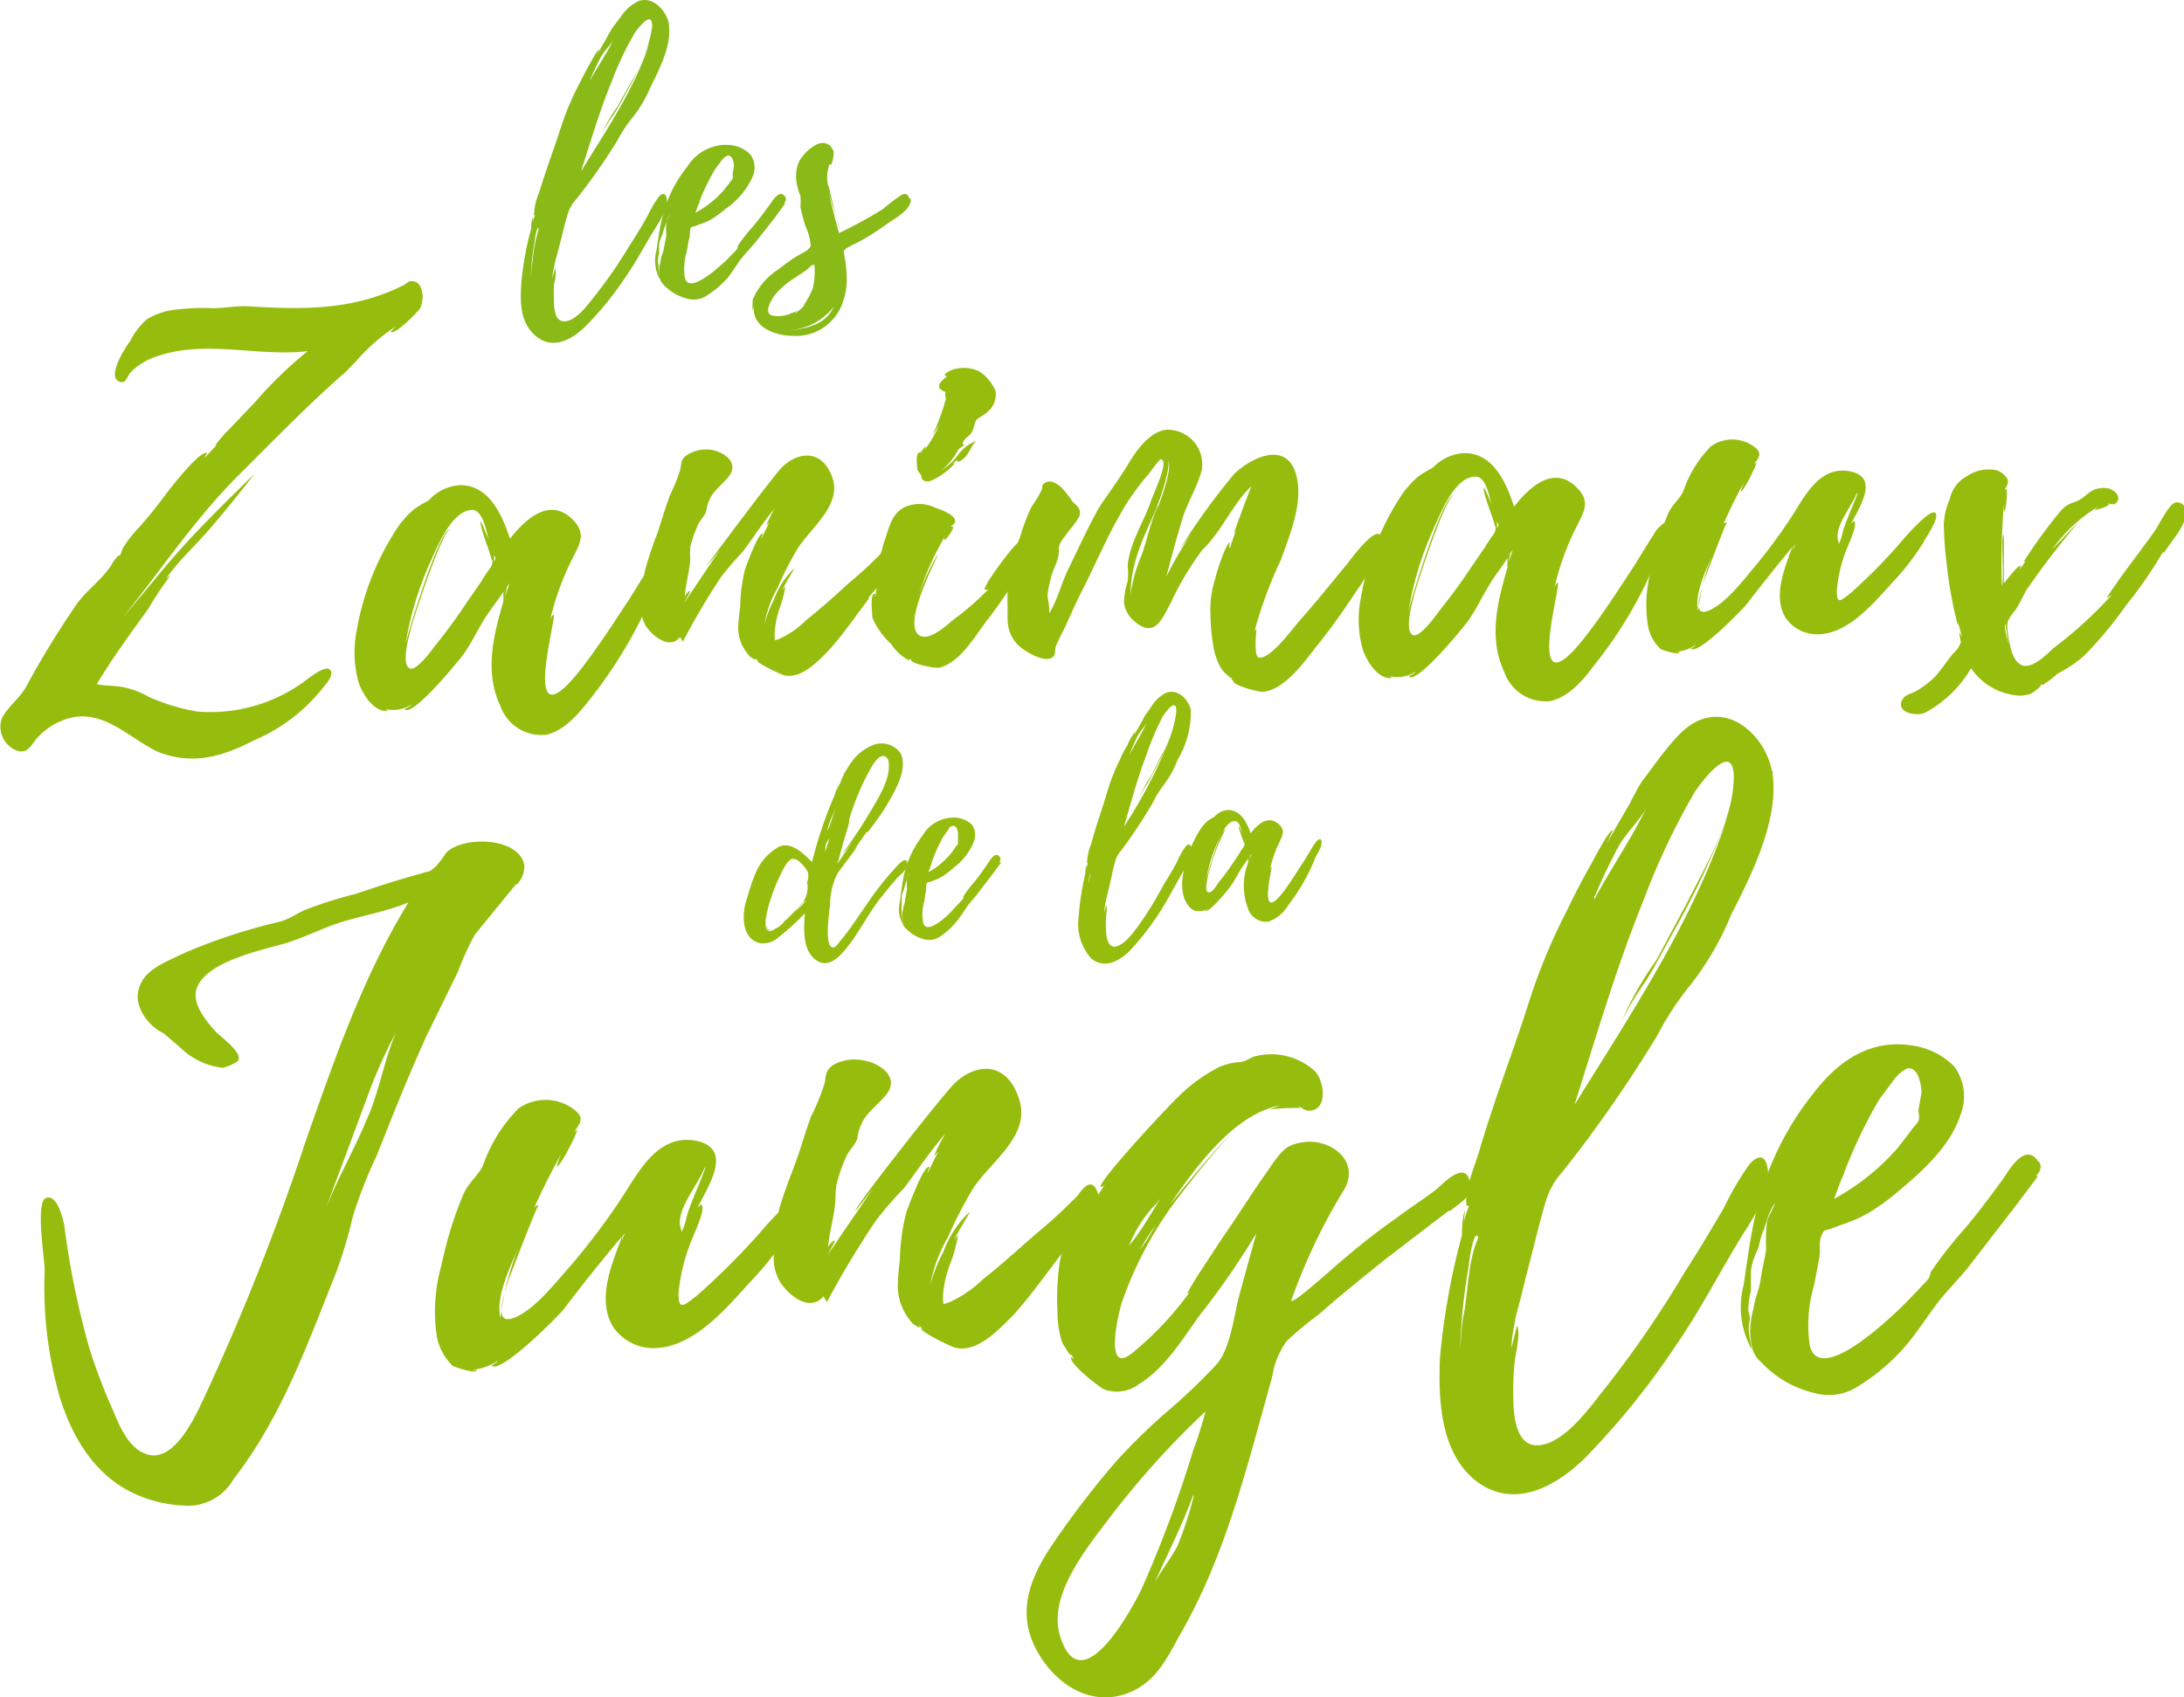 <svg xmlns="http://www.w3.org/2000/svg" viewBox="0 0 150.48 116.97"><defs><style>.cls-1{fill:#89ba17;}.cls-2{fill:#96bd0d;}</style></defs><g id="Calque_2" data-name="Calque 2"><g id="Calque_1-2" data-name="Calque 1"><path class="cls-1" d="M45.89,14.25a5.78,5.78,0,0,1-.71,1.43c-.7,1.11-1.3,2.29-2.07,3.4a22.39,22.39,0,0,1-2.84,3.48c-.91.87-2.2,1.56-3.35.6s-1.07-2.46-1-3.67a21.87,21.87,0,0,1,.68-3.75c0-.05,0-.59.11-.76a2,2,0,0,0,0,.35c0-.16.09-.32.15-.49h-.07a4.39,4.39,0,0,1,.37-1.61c.16-.53.34-1.08.52-1.61.34-1,.7-2,1-2.94a17.79,17.79,0,0,1,1.21-2.85q.32-.66.69-1.32c.07-.11.58-1.11.7-1.09l-.18.4.74-1.27,0,0a5.93,5.93,0,0,1,.39-.67l.54-.72A3.06,3.06,0,0,1,44,.07C45-.28,45.92.75,46.09,1.64l0,0v.12c.18,1.38-.65,3-1.27,4.24a8.79,8.79,0,0,1-1.35,2.24,9.6,9.6,0,0,0-.93,1.44,41.76,41.76,0,0,1-2.89,4.12,2.35,2.35,0,0,0-.53.95c-.14.44-.25.87-.36,1.33s-.24.92-.35,1.38a6.61,6.61,0,0,0-.22.89,5,5,0,0,0-.13.85l.18-.69c.12.18,0,.87-.07,1.07a7.53,7.53,0,0,0,0,1.07c0,.44,0,1.42.63,1.49.82.08,1.66-1.1,2.06-1.59a32.73,32.73,0,0,0,2.54-3.66c.42-.65.82-1.3,1.21-2a8.9,8.9,0,0,1,.79-1.34c.54-.56.61.29.52.65m-8.83,1.5c-.09,0-.2.48-.26,1v0a16.81,16.81,0,0,0-.26,2.47l.06-.74v.07a2.32,2.32,0,0,1,.06-.45,10.69,10.69,0,0,1,.41-2.2.17.17,0,0,1,0-.07s0-.09,0-.07m3-4C41.75,9,43.71,6.14,44.72,3.06a24.25,24.25,0,0,1-1.49,3.18c-.32.58-.62,1.16-1,1.73a10.26,10.26,0,0,0-.77,1.25,10.18,10.18,0,0,1,1.07-1.85l1-1.8a9.67,9.67,0,0,0,1.41-3.75v0c0-1.21-1,.18-1.2.44a21.24,21.24,0,0,0-1.56,3.27c-.85,2.05-1.49,4.25-2.15,6.28m.65-6.4a.15.15,0,0,0,0,.09c.51-.93,1.12-1.81,1.6-2.77-.23.41-.66.78-.89,1.22s-.48.95-.69,1.46"/><path class="cls-1" d="M54.11,14l-.72,1L52.13,16.6c-.33.42-.73.81-1.06,1.23s-.65,1-1,1.39a6.57,6.57,0,0,1-1.49,1.22,1.6,1.6,0,0,1-1.23.14,3.29,3.29,0,0,1-1.61-.94.9.9,0,0,1-.27-.43,2.89,2.89,0,0,1-.06-.45,2.5,2.5,0,0,1,.11-.76c0-.3.17-.57.22-.87s.13-.62.17-.92a4.76,4.76,0,0,1,0-.84c0-.18.18-.37.25-.58a1.94,1.94,0,0,0-.21.4c-.07.18-.11.36-.18.53s-.09.34-.16.52a2,2,0,0,0-.2.62c0,.21,0,.41,0,.62a2.3,2.3,0,0,0-.08.57c0,.07.05.21.05.25s0,.21,0,.32.06.41.09.64a2.68,2.68,0,0,1-.24-2c.11-.68.19-1.35.34-2a8.92,8.92,0,0,1,1.79-3.78,3.15,3.15,0,0,1,3-1.48,2.21,2.21,0,0,1,1.34.65,1.53,1.53,0,0,1,.18,1.48A5.38,5.38,0,0,1,50,14.39a8.28,8.28,0,0,1-1,.73,4.26,4.26,0,0,1-.76.33l-.41.15c-.17.05-.19,0-.26.17s0,.45-.08.68-.11.57-.17.87a4.19,4.19,0,0,0-.13,1.83c.29,1.15,2.27-.69,2.62-1s.45-.44.66-.65.26-.26.36-.4a.71.71,0,0,0,0-.16,12,12,0,0,1,1-1.27c.42-.49.79-1,1.19-1.54.21-.3.7-1.15,1.09-.55v0s0,0,0,0c.1.18,0,.29-.09.43m-6.17.69a7.17,7.17,0,0,0,2-1.57l.4-.51c.07-.12.19-.19.23-.33s0-.2,0-.34l.09-.48c0-.23-.09-.82-.45-.74a1.11,1.11,0,0,0-.43.37l-.42.56a15.21,15.21,0,0,0-1.08,2.23.17.17,0,0,1,0,.07c-.12.23-.18.48-.3.74"/><path class="cls-1" d="M62.74,13.69c.12.73-1.07,1.35-1.57,1.7A16.92,16.92,0,0,1,59,16.76a5.17,5.17,0,0,0-.66.34c-.26.21-.21.18-.16.55a7.36,7.36,0,0,1,.15,1.25,4.58,4.58,0,0,1-.25,1.9,3.4,3.4,0,0,1-3.34,2.35c-1.47,0-3.05-.68-2.77-2.19,0,0-.08.43-.11.41s0-.59,0-.71a4.62,4.62,0,0,1,1.73-2.07c.4-.3.8-.61,1.21-.87s1-.48,1.06-.8a4,4,0,0,0-.36-1.33,12,12,0,0,1-.35-1.34,4.65,4.65,0,0,0,0-.75,4.19,4.19,0,0,1-.29-1.09A2.57,2.57,0,0,1,55,11.27c.18-.56,1.43-1.84,2.09-1.28,0-.12.32.31.35.45s-.08.93-.22.91,0-.2.06-.36A3.37,3.37,0,0,0,57,12a2.74,2.74,0,0,0,.09.91s0-.09,0-.11.27,1.18.51,2.13c-.18-.61-.42-1.34-.52-1.77.21,1,.48,2,.74,2.95,0,0,0-.07,0-.18,0,.06,0,.11,0,.13a32.14,32.14,0,0,0,3-1.64,12,12,0,0,1,1.32-1c.24-.1.43-.06.51.26Zm-8.48,8,.67-.26s-.19.16-.19.18a2.57,2.57,0,0,0,.73-.63l-.12.09a5.8,5.8,0,0,0,.65-1.2,5,5,0,0,0,.11-1.64.47.47,0,0,1-.17.09l.17-.14-.29.17c.14-.05-.31.3-.38.35l-.71.47a5.91,5.91,0,0,0-1.34,1.15c-.21.3-.82,1.25-.19,1.42a2.12,2.12,0,0,0,1.06-.05m3.19-.55a4.23,4.23,0,0,1-3.07,1.62,5.36,5.36,0,0,0,1.87-.43,2.4,2.4,0,0,0,1.2-1.19m.25-6a5.37,5.37,0,0,1,.16.64,5.36,5.36,0,0,1-.16-.64m.5,2.89s0,.09,0,.11,0-.07,0-.11"/><path class="cls-2" d="M27.93,19.56a.33.33,0,0,1,.17-.08.05.05,0,0,0,0-.05v0c1-.35,1.24,1.1.83,1.84-.16.25-1.73,1.84-2,1.6-.05,0,.29-.33.33-.37A13.55,13.55,0,0,0,24.44,25a7,7,0,0,0-.53.55c-2.57,2.23-5,4.74-7.36,7.09-3.1,3.06-5.42,6.62-8.16,10,1-1.17,2-2.38,3-3.59,1.89-2.24,4-4.3,6.15-6.4-1,1.29-2,2.54-3.08,3.79s-2.14,2.18-3,3.42l.29-.21a23.87,23.87,0,0,0-1.54,2.32c-1.23,1.7-2.45,3.36-3.54,5.18.6.14,1.24.08,1.88.22a6,6,0,0,1,1.73.67,13.85,13.85,0,0,0,3.33,1,11,11,0,0,0,7.11-1.9c.29-.17,1.62-1.35,2-1s-.34,1.1-.51,1.31A12,12,0,0,1,17.55,51c-2.18,1.12-4.21,1.76-6.63.83C9.1,51,7.45,49.16,5.29,49.39a4.56,4.56,0,0,0-2.57,1.3c-.49.46-.72,1.28-1.5,1.06a1.76,1.76,0,0,1-1.1-2.23c.36-.74,1.19-1.37,1.64-2.12a63.35,63.35,0,0,1,3.56-5.82c.65-.87,1.53-1.51,2.14-2.34.21-.21.28-.5.49-.71,0,0,.37-.49.25-.17.16-.2.12-.24.28-.61a8.66,8.66,0,0,1,.73-1C10,35.91,10.73,35,11.47,34c.29-.37,2.37-3.07,2.81-2.76,0,0-.21.25-.16.29l.86-.92c-.49.42.45-.67.58-.79l2-2.09a28.2,28.2,0,0,1,3.64-3.53c-3.41.4-6.91-.78-10.24.31a4.59,4.59,0,0,0-1.93,1.12c-.25.25-.32.74-.66.71-1.2-.17.34-2.52.59-2.82A5.08,5.08,0,0,1,10.12,22a4.83,4.83,0,0,1,2.2-.68,13.9,13.9,0,0,1,2.34-.08c.81,0,1.66-.18,2.48-.13,3.81.24,7.27.28,10.75-1.5ZM11.7,39.62l0,0a0,0,0,0,0,0,0"/><path class="cls-2" d="M44.81,41.25a28.06,28.06,0,0,1-1.76,3.46,32,32,0,0,1-2.44,3.53c-.74.95-1.77,2.16-3,2.4a3,3,0,0,1-3.14-2c-1.11-2.35-.46-4.88.22-7.22a4.55,4.55,0,0,1,0-.64c-.41.62-1,1.37-1.35,1.94-.48.79-.84,1.57-1.37,2.32-.25.37-3.61,4.49-4.1,3.82,0,0,.5-.22.46-.3a2.27,2.27,0,0,1-1.78.3c.13.08.21.12.17.12-1,.15-1.79-1.28-2-1.92a7.58,7.58,0,0,1-.16-3.51,18.51,18.51,0,0,1,2.71-7,6.07,6.07,0,0,1,1.27-1.46,7.27,7.27,0,0,1,1-.6,3.13,3.13,0,0,1,2.1-1.05c2.09-.07,3,2.17,3.5,3.69,1-1.29,2.76-3,4.4-1.24.88.94.35,1.69-.09,2.59a18.06,18.06,0,0,0-1.63,4.67c0-.12.14-.73.31-.78.34-.09-2.42,9.15,1.8,3.87,1.27-1.63,2.36-3.32,3.46-5,.49-.78,1-1.61,1.5-2.4.24-.33,1-1.12,1.06-.24s-.79,1.89-1.11,2.67M33.88,38.63c0-.33-.94-2.52-.73-2.69,0,0,.46,1.12.51,1.2-.15-.48-.37-2-1.14-2-1.41.05-2.39,2.55-2.83,3.5a22.8,22.8,0,0,0-1.76,5.81c.1-.61,2.33-8,3.1-8-.59.14-2.64,6.44-2.75,7-.08.33-.69,2.45,0,2.63.43.11,1.41-1.18,1.61-1.47a36.63,36.63,0,0,0,2.21-3l1.06-1.53a8.63,8.63,0,0,1,.57-.87.8.8,0,0,0,.19-.65m.12-.29v.41c.12-.13.12-.25,0-.41m1.08,1.91-.2.29c0,.12-.15.69-.15.69Z"/><path class="cls-2" d="M59.89,41.23c-.9,1.16-1.72,2.4-2.7,3.49-.74.79-2,2.13-3.19,1.81-.26-.08-1.86-.83-1.83-1l.13.07L52,45.34c.22.32-.26-.07-.3-.07a3.24,3.24,0,0,1-.54-.75,2.9,2.9,0,0,1-.3-1.33A12.19,12.19,0,0,1,51,41.85a11.17,11.17,0,0,1,.34-2.64c.08-.2.9-2.5,1.2-2.43.08,0-.12.29-.07.33L53,36c-.08.08-.12.16-.2.21a7.78,7.78,0,0,1,.6-1.2c-.83,1-1.47,2-2.21,3a19.86,19.86,0,0,0-1.56,1.83,50.6,50.6,0,0,0-2.58,4.38l-.19-.32c-.73.92-1.92-.09-2.37-.77a2.51,2.51,0,0,1-.23-1.85,9.92,9.92,0,0,1,.19-2,25.23,25.23,0,0,1,.85-2.54c.27-.86.54-1.72.85-2.58a13.48,13.48,0,0,0,.71-1.76c.11-.45,0-.73.52-1.07A2.49,2.49,0,0,1,49,31c.69.1,1.95.75,1.26,1.78-.29.38-.79.8-1.11,1.21a2.53,2.53,0,0,0-.48,1.19c-.07.33-.4.62-.56.95a9.25,9.25,0,0,0-.55,1.56,6.73,6.73,0,0,0,0,.89c-.06.85-.33,1.71-.38,2.56,0-.16.32-.45.37-.41s-.41.74-.36.74l2.4-3.56c-.54.7-1,1.2-1,1.2s4.74-6.39,5.32-6.94c1.2-1.13,2.78-1.14,3.44.74s-1.42,3.4-2.39,4.89a23.36,23.36,0,0,0-1.37,2.68,7.75,7.75,0,0,0-.93,2.62,7.62,7.62,0,0,1,.66-1.76,5.52,5.52,0,0,1,1.43-2.19c-.29.53-.61,1-.85,1.52l.21-.25a8,8,0,0,1-.38,1.47,6.22,6.22,0,0,0-.34,1.55,3.81,3.81,0,0,0,0,.69l0,0s.3-.09.38-.14a6.15,6.15,0,0,0,1.75-1.23c1-.8,2-1.68,2.91-2.53a27.1,27.1,0,0,0,2.19-2c.25-.38.82-1,1.07-.08s-1.37,2.39-1.86,3.06"/><path class="cls-2" d="M70.13,39.75c-.69,1-1.34,2-2.12,3s-1.82,2.9-3.3,3.27c-.34.05-2-.3-1.94-.54h.08c-.34-.15,0,.2-.52-.15a3.17,3.17,0,0,1-.92-.94,5.24,5.24,0,0,1-1.3-1.81c0-.2-.19-1.66.15-1.67.09,0,0,.2.05.2l.11-.73c0,.08,0,.12-.13.17a16.88,16.88,0,0,1,.62-3.18c.32-.86.45-1.84,1.29-2.35A2.45,2.45,0,0,1,64.46,35c.35.11,1.34.48,1.35.89,0,.24-.2.29-.32.41a.24.24,0,0,1,.16,0c.14.07-.48.94-.56.91s0-.21.07-.33A20.09,20.09,0,0,0,63.3,41a17.15,17.15,0,0,1,1.31-2.8c.13,0-2.65,5-1.18,5.63.7.3,1.81-.75,2.27-1.13a17.86,17.86,0,0,0,2.45-2.15c-.08.09-.17.09-.3.09-.17-.19,1.87-2.93,2.24-3.19s.89-.39,1,.13c.2.76-.54,1.68-1,2.22M63,42.3l-.08.32.08-.24v0c0-.08,0-.08,0,0m.21-10c0-.12-.21-1.37.26-1.18,0-.12.49-.74.25-.21a9.55,9.55,0,0,0,1-1.69l-.49.74a15.63,15.63,0,0,0,.94-2.54s-.1-.4,0-.48c-.9-.3-.28-.8.1-1.1-.09,0-.13,0-.18-.07s.33-.3.46-.34a2.45,2.45,0,0,1,1.93.09,3,3,0,0,1,1.11,1.34,1.55,1.55,0,0,1-.59,1.48c-.17.17-.46.3-.67.47s-.19.65-.4.94-.37.3-.49.5-.16.25,0,.37a1.4,1.4,0,0,0-.42.3,4.37,4.37,0,0,1-1.15,1.41,4.06,4.06,0,0,0,1.16-1.09,2.94,2.94,0,0,1,1.21-.93c-.41.46-.48,1-1,1.33s0-.29-.59.22c0,0,.26-.05.13,0A5.1,5.1,0,0,1,64.43,33c-.25.09-.41.26-.72.14s-.18-.31-.27-.43a3.46,3.46,0,0,1-.27-.4m.31-1.18a0,0,0,0,1,0,0s0,0,0-.09,0,.05-.08.05M64.12,30a1,1,0,0,1-.16.25Z"/><path class="cls-2" d="M93.85,40.16c-1,1.49-2,3-3.19,4.44-.77,1-2.2,3-3.69,3.08-.3,0-2.11-.46-2-.78l0,0c-.09,0-.09-.11-.14-.19,0,.08-.61-.47-.7-.67a4.37,4.37,0,0,1-.52-1.44,14.53,14.53,0,0,1-.21-2.34,6.78,6.78,0,0,1,.35-2.44c0-.16.72-2.45,1-2.42,0,0-.12.33,0,.37.12-.41.27-.82.43-1.27a.85.85,0,0,1-.17.25S86,34,86.23,33.5c-1.36,1.3-2,3.06-3.39,4.4a20.56,20.56,0,0,0-2.19,3.68c-.56,1-1.06,2.46-2.47,1.25a2,2,0,0,1-.73-1.23,4.73,4.73,0,0,1,.25-1.54,5,5,0,0,0,0-1.09c.12-1.47,1.05-2.91,1.56-4.31.11-.45,1.39-3,.71-3-.09,0-.7.84-.82,1a18,18,0,0,0-1.39,1.83c-1.34,2.11-2.17,4.2-3.29,6.39-.44.86-.79,1.72-1.19,2.55a12.75,12.75,0,0,0-.56,1.19,2.19,2.19,0,0,1-.07.53c-.4.74-2.1-.26-2.54-.73-.93-1-.62-1.92-.7-3a11.28,11.28,0,0,1,.87-4.4,13.7,13.7,0,0,1,.79-2.09,9,9,0,0,0,.68-1.12c.12-.2-.05-.4.32-.57s.73.09,1,.29a6.68,6.68,0,0,1,.8,1c.22.28.66.46.51,1,0,.08-.08.16-.12.24-.25.42-.62.79-.9,1.21a1.71,1.71,0,0,0-.37.62c-.07.28,0,.4-.06.69-.11.57-.43,1.06-.54,1.63a6.22,6.22,0,0,0-.22,1.19,4.85,4.85,0,0,1,.13,1.16c.6-1,.86-2.21,1.42-3.28.64-1.32,1.28-2.72,2-4,.65-1,1.42-2,2.07-3.1.53-.87,1.42-2.12,2.53-2.27a2.38,2.38,0,0,1,2.48,2.79c-.26,1-.87,2.05-1.22,3-.46,1.43-.84,2.9-1.22,4.33a30.55,30.55,0,0,1,1.73-3l-.81,1.12a47,47,0,0,1,3.75-5.19c1.12-1.09,3.51-2.3,4.23-.1.62,1.92-.37,4.22-1,6a29.64,29.64,0,0,0-1.84,5,.76.76,0,0,1,.16-.25s-.23,1.95.16,2c.81.13,2.4-2.11,2.86-2.61,1.11-1.25,2.17-2.58,3.24-3.87.2-.25,2-2.74,2.33-1.86,0,.08,0,0,0,0,.29,1-.82,2.41-1.34,3.2m-14-5.4v.05c.23-.62.94-2.55.66-3.1.19.64-.75,3.18-.9,3.51-.4.94-.88,1.89-1.19,2.87a8.93,8.93,0,0,0-.5,2.85,10.26,10.26,0,0,1,.76-2.7c.39-1.1.61-2.28,1.09-3.31a.58.58,0,0,1,.08-.12h0Z"/><path class="cls-2" d="M114,38.91a29.74,29.74,0,0,1-4.21,7c-.73,1-1.76,2.17-3,2.41a3,3,0,0,1-3.14-2c-1.11-2.34-.47-4.88.22-7.21a5.94,5.94,0,0,1,0-.65c-.4.63-1,1.37-1.34,2-.48.79-.84,1.57-1.37,2.32-.25.37-3.61,4.49-4.1,3.82,0,0,.5-.22.46-.3a2.31,2.31,0,0,1-1.78.3c.13.08.21.12.17.12-1,.15-1.79-1.28-2-1.92a7.45,7.45,0,0,1-.16-3.51,18.62,18.62,0,0,1,2.71-7,6.47,6.47,0,0,1,1.27-1.46,9,9,0,0,1,1-.6,3.17,3.17,0,0,1,2.1-1c2.09-.07,3,2.17,3.49,3.69,1-1.29,2.76-3,4.4-1.24.89.94.36,1.68-.08,2.59a18.06,18.06,0,0,0-1.63,4.67c0-.12.14-.74.31-.78.34-.09-2.42,9.15,1.8,3.86,1.27-1.62,2.36-3.32,3.46-5,.48-.79,1-1.61,1.49-2.4.25-.33,1-1.13,1.07-.24s-.79,1.89-1.11,2.67M103,36.29c0-.33-.94-2.52-.74-2.69a10.07,10.07,0,0,1,.51,1.2c-.14-.48-.36-2-1.13-1.95-1.41,0-2.39,2.55-2.83,3.5a23.16,23.16,0,0,0-1.77,5.8c.11-.61,2.34-8,3.11-8-.6.14-2.64,6.44-2.75,7-.08.33-.69,2.45,0,2.63.43.11,1.41-1.18,1.61-1.47.78-1,1.52-1.95,2.21-3l1.05-1.53c.17-.29.37-.58.57-.87a.78.78,0,0,0,.2-.65m.11-.29,0,.4c.12-.12.12-.24,0-.4m1.09,1.91-.2.29c0,.12-.15.69-.15.69Z"/><path class="cls-2" d="M132.57,37.31a17.1,17.1,0,0,1-2.13,2.78c-1.19,1.3-2.91,3.42-4.91,3.61a2.67,2.67,0,0,1-2.48-1.09c-.94-1.51-.07-3.48.44-4.91-1.07,1.29-2.09,2.58-3.12,3.91-.28.37-3.42,3.6-3.86,3.08,0,0,.37-.21.33-.25a2.88,2.88,0,0,1-1.35.49.28.28,0,0,0,.21,0c.1.28-1.15-.12-1.28-.2a2.88,2.88,0,0,1-.87-1.59,9,9,0,0,1,.21-3.85,21.63,21.63,0,0,1,1.15-3.84c.28-.66.78-1,1.06-1.57a8.15,8.15,0,0,1,1.9-3.11,2.54,2.54,0,0,1,2.9-.05c.79.54.37.84,0,1.41a.74.74,0,0,1,.25-.25c.09,0-.87,2-1.09,2a5,5,0,0,1,.24-.65c-.52.94-1,1.93-1.44,2.92A.28.28,0,0,1,119,36c-.09,0-1.5,3.77-1.61,4.1-.15.61-.86,2.42.28,2s2.36-2,3.1-2.89a37.72,37.72,0,0,0,2.66-3.58c.89-1.36,1.93-3.62,4.12-3.13,1.94.46.55,2.45,0,3.6.09-.08.17-.21.21-.17.27.28-.53,1.84-.65,2.25a9.76,9.76,0,0,0-.55,2.53c0,1,.28.68.94.17A36.86,36.86,0,0,0,131.28,37c.08-.08,2-2.29,2.13-1.53.05.48-.6,1.4-.84,1.81M118,38.17c-.43,1.11-1.27,2.75-1,3.92a16,16,0,0,1,1-3.92m5.7-.64a.41.41,0,0,0-.16.37,1.48,1.48,0,0,1,.16-.37M127.93,34c-.39,1-1.63,2.36-1.25,3.36a.15.15,0,0,1,0,.12.2.2,0,0,0,.08-.13,4.33,4.33,0,0,0,.23-.77c.27-.86.67-1.68,1-2.58"/><path class="cls-2" d="M149,38.09a29.31,29.31,0,0,1-2.49,3.6,28.13,28.13,0,0,1-2.91,3.5,9,9,0,0,1-1.84,1.24,6.47,6.47,0,0,1-1.08.81l.08-.09-.21.09c.26-.05-.45.46-.49.5a1.91,1.91,0,0,1-.68.19,1.55,1.55,0,0,1-.38,0,4.3,4.3,0,0,1-3.19-1.88,8.09,8.09,0,0,1-3.18,3.07c-.71.3-2.14-.09-1.49-1,.17-.24.59-.34.84-.47a6,6,0,0,0,1.33-1c.46-.5.82-1.08,1.27-1.62a1.81,1.81,0,0,0,.53-.78,4.65,4.65,0,0,1-.11-.65c.09,0,.1.24.18.24l-.29-1a.4.4,0,0,1,0,.24,29.7,29.7,0,0,1-.79-4.47,23.86,23.86,0,0,1-.17-2.5,4.88,4.88,0,0,1,.41-1.71,2.35,2.35,0,0,1,1.18-1.58,2.62,2.62,0,0,1,1.65-.46,1.28,1.28,0,0,1,1.14.65c.14.4-.16.53-.19.85a.21.21,0,0,1,.12-.16c.09,0,0,1.54-.16,1.54a4,4,0,0,1,0-.69,54.29,54.29,0,0,0-.15,5.84c.21-.33-.11-3.52.14-3.53,0,0,0,3,0,3.32.05,0,.95-1.25,1.12-1.17s-.08.12,0,.2l.41-.58a.19.19,0,0,1-.17.09,33.9,33.9,0,0,1,2.57-3.53c.5-.54.76-.47,1.26-.73s.74-.75,1.47-.82a1.21,1.21,0,0,1,.38,0c.43,0,1.13.53.72,1-.25.25-.43,0-.68.1a.35.35,0,0,1,.17,0c0,.16-.92.43-1,.39a2.4,2.4,0,0,1,.38-.29,10.41,10.41,0,0,0-3.28,3c.17-.16,1.2-1.29,1.78-1.84a55.84,55.84,0,0,0-3.6,4.7c-.24.45-.44.9-.72,1.32-.45.58-.66.75-.55,1.51s.28,2.06,1,2.32,1.73-.79,2.14-1.17a28.42,28.42,0,0,0,4-3.65c-.09,0-.17.12-.29.17s1.26-1.87,1.42-2.07c.65-.88,1.31-1.75,1.92-2.62.24-.37.92-1.73,1.34-1.87a.61.61,0,0,1,.75.51c.08,1.09-1,2.09-1.48,2.92m-10.73,6.23a10.23,10.23,0,0,1-.2-1.08V43c-.17.17.07.93.21,1.37"/><path class="cls-2" d="M61.77,60.57c-.38.41-.73.86-1.09,1.31-.74.94-1.29,2-2,3-.58.75-1.52,2.11-2.57,1.19-.85-.72-.71-2.17-.66-3.12a17.65,17.65,0,0,1-1.75,1.6,1.72,1.72,0,0,1-1.21.47c-1.5-.22-1.38-2.19-1-3.16a13.08,13.08,0,0,1,.6-1.76,3.7,3.7,0,0,1,1.59-1.75c.87-.38,1.73.53,2.27,1.06a29.17,29.17,0,0,1,1.58-4.67s.14-.58.29-.7a1.22,1.22,0,0,0-.19.5,4.14,4.14,0,0,1,.28-.61h0c0-.07.27-.66.32-.73a9,9,0,0,1,.52-.79,3.27,3.27,0,0,1,1.26-1,1.61,1.61,0,0,1,2.06.53c.43,1-.22,2.21-.69,3.06-.3.52-.61,1.05-1,1.56l-.46.63-.17.19s0-.07,0-.09l-.14.2h0l-.06.08-.76,1.08c.09-.11.23-.3.27-.28l-1.32,1.77a4.57,4.57,0,0,0-.54,2.23c-.06.39-.44,3,.22,2.92.17,0,.38-.32.47-.44a11.49,11.49,0,0,0,.74-.95c.47-.67.92-1.34,1.38-2A21,21,0,0,1,61.52,60c.1-.1.91-1.13,1-.54v0c.08.45-.51.83-.8,1.14m-6.12.31c.06-.33.18-.64,0-.92a2.56,2.56,0,0,0-.6-.67.44.44,0,0,0-.36-.11.07.07,0,0,0-.06,0l.09-.05c-.39.05-.67.68-.86,1.06a12.49,12.49,0,0,0-.91,2.43c-.06.29-.39,1.33.06,1.49.23.09.59-.19.81-.4a1.19,1.19,0,0,1-.68.36c-.63,0-.23-1.2,0-1.93-.23.71-.58,1.88,0,1.91s1.08-.76,1.35-1,.58-.57.86-.87A1.83,1.83,0,0,0,55.64,61a.62.62,0,0,1,0-.09ZM53.92,63.6h0a7.65,7.65,0,0,0,.78-.72c.2-.19.77-.61.8-.85-.42.46-.85.89-1.31,1.31Zm.44-4.19s.07-.07.15-.13-.11.13-.15.13m.79-.13a.24.24,0,0,0-.11-.06Zm2-1.57a3.87,3.87,0,0,1-.24.46c-.07.22,0,.45-.1.64,0,0,0,0,0,0a2.83,2.83,0,0,0,.18-.56,1.12,1.12,0,0,0,.13-.5m.44-2c-.09.24-.21.5-.31.7a5.44,5.44,0,0,0-.25.81,3.48,3.48,0,0,0,.26-.63c.08-.27.22-.58.3-.88m.94,1-.05.09c0,.07,0,.11,0,.09-.25.79-.47,1.57-.68,2.36a.31.31,0,0,1,.09-.11.87.87,0,0,0-.19.35l.07-.08.12-.16L58.74,58l-.36.47-.39.43a32.45,32.45,0,0,0,2-3c.52-.89,1.37-2.21,1.24-3.29a.5.5,0,0,0-.23-.47c-.45-.22-.9.63-1.06.91a17.31,17.31,0,0,0-1.43,3.42v0l0,.07v0a.06.06,0,0,0,0,.07.07.07,0,0,0,0,.06m-.05.09a.64.64,0,0,1,0,.09l.07-.18Zm.37,1.86s0,0,0,.05l0-.05m0,0,0,0a.07.07,0,0,0,0,0"/><path class="cls-2" d="M69,59.41l-.56.76-1,1.31c-.25.34-.56.66-.81,1a10.87,10.87,0,0,1-.8,1.12,4.84,4.84,0,0,1-1.15,1,1.28,1.28,0,0,1-1,.13A2.57,2.57,0,0,1,62.43,64a.61.61,0,0,1-.22-.33,1.93,1.93,0,0,1-.06-.36,2.09,2.09,0,0,1,.07-.6c0-.23.13-.45.15-.69s.09-.49.12-.72a3.75,3.75,0,0,1,0-.67c0-.15.13-.29.18-.46a1.44,1.44,0,0,0-.15.31c-.05.15-.08.3-.13.43s-.07.27-.12.42a1.38,1.38,0,0,0-.14.49c0,.16,0,.32,0,.48a1.85,1.85,0,0,0,0,.46s0,.16,0,.19,0,.17,0,.26,0,.32.08.5A2.08,2.08,0,0,1,62,62.18c.07-.54.12-1.07.23-1.6a7,7,0,0,1,1.34-3,2.48,2.48,0,0,1,2.33-1.23,1.83,1.83,0,0,1,1.07.49A1.25,1.25,0,0,1,67.1,58a4.14,4.14,0,0,1-1.38,1.79,5.85,5.85,0,0,1-.77.6,4,4,0,0,1-.59.28l-.32.12c-.13,0-.15,0-.2.14s0,.36-.05.54-.07.45-.12.69a3.34,3.34,0,0,0-.06,1.44c.25.91,1.78-.59,2-.85s.34-.36.5-.53a3.82,3.82,0,0,0,.27-.32.5.5,0,0,0,0-.13,9,9,0,0,1,.76-1c.33-.4.61-.81.91-1.24.16-.24.53-.92.85-.45h0s0,0,0,0c.09.14,0,.24-.05.35m-4.86.67a5.52,5.52,0,0,0,1.54-1.29l.3-.41c0-.09.15-.15.18-.26a2.26,2.26,0,0,1,0-.27l0-.38c0-.18-.09-.64-.37-.57s-.25.21-.33.3l-.32.45a11.2,11.2,0,0,0-.8,1.78.15.15,0,0,1,0,.06c-.08.18-.13.38-.22.59"/><path class="cls-2" d="M82.09,58.81A4.36,4.36,0,0,1,81.56,60c-.53.89-1,1.83-1.56,2.72a18.75,18.75,0,0,1-2.16,2.81c-.71.7-1.71,1.27-2.64.54a3.55,3.55,0,0,1-.88-2.87,18.66,18.66,0,0,1,.46-3s0-.47.07-.6a1.65,1.65,0,0,0,0,.27,3.18,3.18,0,0,1,.11-.38h-.06a3.6,3.6,0,0,1,.26-1.27c.12-.42.25-.86.38-1.28.25-.79.51-1.55.74-2.34a13.51,13.51,0,0,1,.9-2.28c.15-.35.33-.7.52-1,0-.09.43-.88.53-.87l-.14.31.56-1,0,0c.09-.15.21-.42.3-.53l.41-.58a2.39,2.39,0,0,1,1-.91c.82-.3,1.54.5,1.69,1.19l0,0V49a6.4,6.4,0,0,1-.92,3.38,6.88,6.88,0,0,1-1,1.79,6.66,6.66,0,0,0-.7,1.15,34.69,34.69,0,0,1-2.2,3.32,1.82,1.82,0,0,0-.4.75c-.1.35-.18.7-.25,1.06s-.18.73-.25,1.09a6.22,6.22,0,0,0-.16.71,3.94,3.94,0,0,0-.08.67l.12-.54c.11.14,0,.68,0,.85a5.82,5.82,0,0,0,0,.84c0,.34.06,1.12.54,1.17.64,0,1.28-.91,1.59-1.31A23.94,23.94,0,0,0,80.16,61c.32-.52.62-1,.92-1.57a6.5,6.5,0,0,1,.59-1.07c.41-.46.49.21.42.5m-6.93,1.36c-.07,0-.15.39-.18.8v0a14.25,14.25,0,0,0-.15,2l0-.58v.05c0-.12,0-.23,0-.36a9.15,9.15,0,0,1,.28-1.74.15.15,0,0,1,0-.06s0-.07,0,0M77.42,57a33.13,33.13,0,0,0,3.52-7,18.59,18.59,0,0,1-1.11,2.54c-.24.46-.47.92-.73,1.39a7.84,7.84,0,0,0-.58,1,8.17,8.17,0,0,1,.8-1.48L80.05,52a7.58,7.58,0,0,0,1-3v0c0-1-.8.17-.93.37A17.87,17.87,0,0,0,79,52c-.63,1.63-1.09,3.38-1.57,5m.39-5.06a.1.1,0,0,0,0,.07c.38-.74.84-1.44,1.2-2.22-.17.33-.5.64-.67,1s-.36.76-.51,1.16"/><path class="cls-2" d="M90.55,59.3a13.1,13.1,0,0,1-.76,1.55,14.51,14.51,0,0,1-1.06,1.58,2.57,2.57,0,0,1-1.34,1.09A1.32,1.32,0,0,1,86,62.65,4.45,4.45,0,0,1,86,59.44a2.35,2.35,0,0,1,0-.28c-.17.27-.42.61-.58.87s-.37.7-.6,1c-.1.17-1.57,2-1.8,1.72,0,0,.23-.1.21-.13a1.11,1.11,0,0,1-.8.15c.06,0,.1,0,.08,0-.43.07-.8-.56-.91-.84a3.31,3.31,0,0,1-.1-1.56,8.24,8.24,0,0,1,1.16-3.14,2.69,2.69,0,0,1,.56-.66,4,4,0,0,1,.44-.27,1.41,1.41,0,0,1,.93-.48c.93,0,1.36.94,1.58,1.62.43-.58,1.21-1.36,2-.58.4.41.17.74,0,1.15a8,8,0,0,0-.7,2.09c0-.06.06-.33.14-.35s-1,4.08.82,1.71c.55-.73,1-1.5,1.51-2.26.21-.35.42-.72.65-1.07.1-.15.43-.51.47-.12s-.34.85-.48,1.2m-4.88-1.1c0-.14-.43-1.11-.34-1.19a4.64,4.64,0,0,1,.23.53c-.06-.21-.17-.87-.51-.86-.63,0-1,1.15-1.24,1.58a10.13,10.13,0,0,0-.75,2.59c0-.27,1-3.58,1.33-3.58a14.47,14.47,0,0,0-1.18,3.14c0,.15-.29,1.09,0,1.17s.62-.53.71-.66a16.41,16.41,0,0,0,1-1.35l.46-.69a4.25,4.25,0,0,1,.25-.39.32.32,0,0,0,.08-.29m0-.13v.18c.06,0,0-.11,0-.18m.5.84-.09.13-.06.31Z"/><path class="cls-2" d="M35.57,60.92c-1,1.22-1.9,2.33-2.85,3.49A19.36,19.36,0,0,0,31.54,67l-2.18,4.45c-1.23,2.71-2.31,5.43-3.38,8.14a32.16,32.16,0,0,0-1.68,4.28,29.66,29.66,0,0,1-1.21,4c-1.94,4.85-3.72,9.85-7,14.07a3.63,3.63,0,0,1-2.95,1.83,9.07,9.07,0,0,1-4.06-.92c-2.7-1.32-4.19-4-5-6.69a27.56,27.56,0,0,1-1-8.65c0-.67-.66-4.68.09-4.95s1.13,1.31,1.25,1.82a57.74,57.74,0,0,0,1.75,8.58,39,39,0,0,0,1.64,4.29c.41,1,1,2.41,2.09,2.89,2.15,1,3.74-2.94,4.36-4.24a163.67,163.67,0,0,0,6.79-17.22C23,73.13,25,67.3,28.14,62.2c-1.51.61-3,.86-4.49,1.31-1.35.4-2.64,1.1-4,1.5-1.73.51-5.58,1.28-6.13,3.21-.25,1,.65,2.1,1.27,2.8.34.41,2.06,1.55,1.58,2.13a3.94,3.94,0,0,1-1,.44,4.91,4.91,0,0,1-2.92-1.37l-1.17-1A3.37,3.37,0,0,1,10,70.12a2.73,2.73,0,0,1-.52-1.38c.06-1.81,1.73-2.32,3.08-3a39.28,39.28,0,0,1,6.8-2.24c.71-.23,1.08-.55,1.73-.82a29,29,0,0,1,3.4-1.07c1.51-.51,3-1,4.54-1.41.65-.23.44,0,1-.49a6.82,6.82,0,0,0,.68-.9c1.06-1.21,5.09-1.17,5.42.84a1.86,1.86,0,0,1-.51,1.3M27.23,71.26A34.29,34.29,0,0,0,25.53,75l-3.2,8.6c.86-2.29,2-4.18,2.93-6.43.83-1.77,1.2-4.11,2-5.94"/><path class="cls-2" d="M54.45,84.8a21.31,21.31,0,0,1-2.74,3.53C50.18,90,48,92.66,45.4,92.89a3.38,3.38,0,0,1-3.14-1.42c-1.2-1.93-.06-4.44.6-6.26-1.38,1.63-2.7,3.27-4,5-.37.47-4.41,4.55-5,3.9,0,0,.48-.27.43-.32a3.76,3.76,0,0,1-1.73.61.47.47,0,0,0,.28,0c.11.35-1.48-.17-1.65-.27a3.85,3.85,0,0,1-1.09-2,11.65,11.65,0,0,1,.31-4.91,26.61,26.61,0,0,1,1.51-4.9c.36-.83,1-1.26,1.36-2a10.36,10.36,0,0,1,2.46-3.94,3.25,3.25,0,0,1,3.7,0c1,.7.47,1.07,0,1.81a.81.81,0,0,1,.32-.32c.11,0-1.13,2.56-1.41,2.52a5.73,5.73,0,0,1,.31-.84c-.68,1.21-1.3,2.46-1.87,3.72a.41.41,0,0,1,.33-.22c-.11,0-1.95,4.8-2.1,5.22-.2.78-1.12,3.08.34,2.57s3-2.56,4-3.66a47.69,47.69,0,0,0,3.42-4.54c1.16-1.73,2.5-4.61,5.29-4,2.47.61.68,3.14,0,4.6.11-.11.21-.26.27-.21.33.35-.7,2.34-.85,2.86a12.9,12.9,0,0,0-.74,3.22c0,1.24.35.87,1.21.23a48.33,48.33,0,0,0,4.83-4.88c.11-.11,2.54-2.91,2.73-1.93.07.62-.77,1.78-1.09,2.3m-18.66,1c-.56,1.4-1.65,3.5-1.29,5a20.29,20.29,0,0,1,1.29-5M43.07,85a.5.5,0,0,0-.21.47,1.79,1.79,0,0,1,.21-.47m5.49-4.54c-.51,1.31-2.1,3-1.63,4.28a.18.18,0,0,1,0,.16c.06-.06.11-.11.11-.16a5.73,5.73,0,0,0,.3-1c.35-1.1.87-2.14,1.27-3.29"/><path class="cls-2" d="M73.34,86.16c-1.16,1.48-2.2,3-3.48,4.43-1,1-2.54,2.7-4.08,2.28-.33-.1-2.37-1.08-2.32-1.34l.16.1-.33-.3c.28.41-.33-.09-.38-.09a3.78,3.78,0,0,1-.68-1,3.67,3.67,0,0,1-.37-1.69A16.36,16.36,0,0,1,62,86.87a14.18,14.18,0,0,1,.46-3.37c.1-.26,1.17-3.18,1.55-3.08.11,0-.15.36-.09.41l.72-1.46c-.11.1-.16.21-.27.26a11.68,11.68,0,0,1,.78-1.51c-1.06,1.21-1.89,2.47-2.84,3.74a23.5,23.5,0,0,0-2,2.32,64.43,64.43,0,0,0-3.34,5.56l-.23-.4c-1,1.16-2.46-.15-3-1A3.27,3.27,0,0,1,53.39,86a15,15,0,0,1,.26-2.53c.3-1.1.71-2.14,1.12-3.23s.7-2.19,1.11-3.29a15.06,15.06,0,0,0,.92-2.24c.15-.57,0-.93.68-1.36a3.11,3.11,0,0,1,2.06-.26c.87.13,2.48,1,1.58,2.28-.36.47-1,1-1.43,1.53a3.16,3.16,0,0,0-.61,1.52c-.1.41-.52.79-.73,1.2a10.87,10.87,0,0,0-.71,2,7.16,7.16,0,0,0-.08,1.13c-.08,1.09-.43,2.18-.51,3.27,0-.21.42-.58.47-.53s-.52,1-.46.94l3.09-4.52c-.68.9-1.21,1.53-1.21,1.53-.17-.1,6.11-8.11,6.85-8.8,1.54-1.44,3.56-1.44,4.39,1,.94,2.56-1.85,4.34-3.11,6.23a28.88,28.88,0,0,0-1.76,3.4,9.91,9.91,0,0,0-1.22,3.34A9.79,9.79,0,0,1,65,86.28a7.09,7.09,0,0,1,1.84-2.79c-.36.68-.78,1.31-1.09,1.94l.26-.31a9.36,9.36,0,0,1-.5,1.87A7.7,7.7,0,0,0,65,89a4.23,4.23,0,0,0,0,.88l0,0s.38-.11.49-.17a8.1,8.1,0,0,0,2.25-1.56c1.28-1,2.5-2.13,3.73-3.19a33.87,33.87,0,0,0,2.82-2.61c.31-.47,1-1.31,1.36-.08s-1.77,3-2.41,3.88"/><path class="cls-2" d="M99.81,83.45l-4.33,3.31c-1.6,1.29-3.14,2.52-4.64,3.85a23,23,0,0,0-2.18,1.81,5.52,5.52,0,0,0-1,2.45c-1.69,6-3.16,12.22-6.29,17.67-1,1.79-1.81,3.67-4.14,4.3-2.7.69-5-1.32-6-3.51-1.15-2.5-.13-4.85,1.4-7.06a61.29,61.29,0,0,1,4.26-5.54,41.16,41.16,0,0,1,3.4-3.34A40.8,40.8,0,0,0,83.85,94c1-1.21,1.16-3.44,1.61-5l1.1-4a53,53,0,0,1-3.89,5.63c-1.21,1.68-2.41,3.67-4.18,4.75a2.52,2.52,0,0,1-2.39.38c-.38-.15-2.5-1.85-2.29-2.22.06,0,.11.11.17.1l-.18-.35c.13.51-.56-.66-.61-.76a6.8,6.8,0,0,1-.33-2.11A17.26,17.26,0,0,1,73,87.1a7.27,7.27,0,0,1,1.07-2.77c0-.15,1.1-1.88,1.32-1.79,0,0-.21.37-.15.42l.89-1.32a.5.5,0,0,1-.27.17c-.39-.2,4.7-5.65,5.23-6.13A11.11,11.11,0,0,1,84,73.54a4.21,4.21,0,0,1,1.47-.35c.43-.06.59-.27,1-.39a4.48,4.48,0,0,1,4.11,1c.62.61,1,2.66-.36,2.75-.33,0-.5-.2-.77-.34l.16.15a15.94,15.94,0,0,0-2.12.1l.7-.27c-3.25.6-5.93,4.44-7.61,6.86.48-.58,3.33-4.12,4.28-4.91-1,.9-3.85,4.59-4.06,4.9a26.24,26.24,0,0,0-3.48,6.65c-.25.73-1.28,5.1.64,3.6a22,22,0,0,0,4-4.23c-.06,0-.11.1-.16.1s.83-1.46,1-1.67l1.41-2.16c1-1.42,1.94-2.94,2.94-4.36.42-.58,1.1-1.74,1.74-2,2.21-1,5,.8,3.73,3a40,40,0,0,0-3.66,7.69c.27.14,3.2-2.57,3.68-2.94,1.17-1,2.35-1.92,3.58-2.78.91-.7,1.87-1.29,2.78-2,.48-.43,2-2,2.27-.48.25,1-.67,1.42-1.36,2M83.06,97.27a59.15,59.15,0,0,0-6.46,7.14c-1.63,2.16-4.48,5.54-3.54,8.4,1.43,4.51,4.86-1.78,5.59-3.29a82.79,82.79,0,0,0,3.51-9.39,3.57,3.57,0,0,1,.2-.57c.25-.73.51-1.52.7-2.29M80,82.52a3.45,3.45,0,0,1-.58.69,8.64,8.64,0,0,0-1.62,2.63A16.11,16.11,0,0,0,79,84.15Zm-.38,1.93a15.1,15.1,0,0,0-1.1,1.73L79,85.5ZM82.23,103c-.76,2.08-1.74,4-2.67,6.06.47-.84,1.1-1.63,1.57-2.52a25.34,25.34,0,0,0,1.11-3.39Z"/><path class="cls-2" d="M121.78,81.68a13,13,0,0,1-1.61,3.25c-1.57,2.52-2.91,5.19-4.64,7.71a53.33,53.33,0,0,1-6.39,7.91c-2.07,2-5,3.54-7.59,1.39-2.34-2-2.44-5.56-2.34-8.3a49,49,0,0,1,1.52-8.51c0-.11,0-1.34.22-1.71a7.8,7.8,0,0,0-.09.78,7.84,7.84,0,0,1,.36-1.1h-.17c-.19-1,.53-2.65.83-3.64.35-1.2.76-2.45,1.16-3.65.76-2.24,1.57-4.43,2.28-6.67A40.62,40.62,0,0,1,108,62.68c.47-1,1-2,1.56-3,.16-.27,1.3-2.52,1.57-2.47l-.41.89,1.67-2.89-.06.06c.26-.42.62-1.21.89-1.53l1.21-1.63c.74-.9,1.63-2.16,2.87-2.55,2.38-.79,4.4,1.53,4.78,3.54l.06.05v.26c.41,3.14-1.46,6.9-2.86,9.62a20,20,0,0,1-3,5.09,20.68,20.68,0,0,0-2.1,3.26,92.06,92.06,0,0,1-6.51,9.36,5.24,5.24,0,0,0-1.19,2.15c-.3,1-.55,2-.8,3s-.54,2.08-.79,3.12c-.09.46-.54,1.92-.49,2a11.67,11.67,0,0,0-.27,1.92l.39-1.56c.28.41-.11,2-.15,2.43a17.69,17.69,0,0,0-.1,2.43c0,1,.08,3.2,1.45,3.37,1.86.16,3.75-2.52,4.64-3.63a74.35,74.35,0,0,0,5.73-8.31c.94-1.47,1.83-2.94,2.71-4.46a18.89,18.89,0,0,1,1.77-3c1.22-1.28,1.38.63,1.19,1.46m-20,3.47c-.21,0-.46,1.1-.59,2.29v0a38.5,38.5,0,0,0-.56,5.59l.12-1.66v.16a6.18,6.18,0,0,1,.14-1c.28-1.55.29-3.52.9-5a.39.39,0,0,1,.05-.15c.06-.06,0-.21-.06-.16m6.69-9c3.87-6.25,8.27-12.82,10.54-19.8a55,55,0,0,1-3.35,7.21c-.73,1.31-1.41,2.62-2.19,3.93a21.48,21.48,0,0,0-1.72,2.84,23.21,23.21,0,0,1,2.39-4.2l2.18-4.08c1.25-2.51,3.13-5.61,3.16-8.5v0c0-2.74-2.33.42-2.7,1a49.16,49.16,0,0,0-3.51,7.42c-1.89,4.65-3.34,9.64-4.8,14.23m1.41-14.5a.27.27,0,0,0,0,.21c1.14-2.1,2.5-4.1,3.59-6.29-.52.94-1.48,1.79-2,2.79s-1.09,2.14-1.55,3.29"/><path class="cls-2" d="M140.4,81.09l-1.63,2.16-2.85,3.69c-.74,1-1.64,1.85-2.38,2.8s-1.47,2.15-2.37,3.16a14,14,0,0,1-3.36,2.77A3.67,3.67,0,0,1,125,96a7.29,7.29,0,0,1-3.65-2.12,1.89,1.89,0,0,1-.63-1,6.16,6.16,0,0,1-.13-1,5.92,5.92,0,0,1,.23-1.71c.09-.68.4-1.31.49-2s.29-1.4.38-2.08a11.12,11.12,0,0,1,.06-1.91c.1-.41.41-.83.56-1.3a4.47,4.47,0,0,0-.46.89c-.15.41-.25.83-.41,1.2s-.19.78-.35,1.19a4.39,4.39,0,0,0-.45,1.41c0,.46,0,.93,0,1.39a5.81,5.81,0,0,0-.18,1.3c0,.15.12.46.12.56s-.1.47-.09.73c0,.46.14.92.2,1.44a6,6,0,0,1-.55-4.43c.23-1.55.41-3,.75-4.56a20.31,20.31,0,0,1,4-8.58c1.63-2.16,3.82-3.81,6.77-3.38a5.06,5.06,0,0,1,3,1.47,3.48,3.48,0,0,1,.41,3.35c-.65,2-2.41,3.68-4.06,5.06a16.87,16.87,0,0,1-2.24,1.66,9.59,9.59,0,0,1-1.73.77l-.91.34c-.38.11-.44.06-.59.37-.26.53-.09,1-.18,1.56s-.24,1.29-.38,2a9.66,9.66,0,0,0-.28,4.14c.67,2.61,5.14-1.58,5.94-2.33.53-.48,1-1,1.48-1.48.27-.32.59-.59.8-.9a1.64,1.64,0,0,0,.1-.37,28.42,28.42,0,0,1,2.26-2.9c.95-1.11,1.8-2.26,2.69-3.47.47-.69,1.57-2.63,2.47-1.26v0c.05.05.05.05.05,0,.23.41.07.67-.19,1m-14,1.61a15.9,15.9,0,0,0,4.48-3.58l.89-1.16c.16-.26.43-.43.53-.74s-.07-.46,0-.77l.19-1.09c0-.52-.21-1.86-1-1.68a2.52,2.52,0,0,0-.95.85l-.95,1.27a33.52,33.52,0,0,0-2.43,5.07.45.45,0,0,1-.05.16c-.26.52-.41,1.09-.66,1.67"/></g></g></svg>
